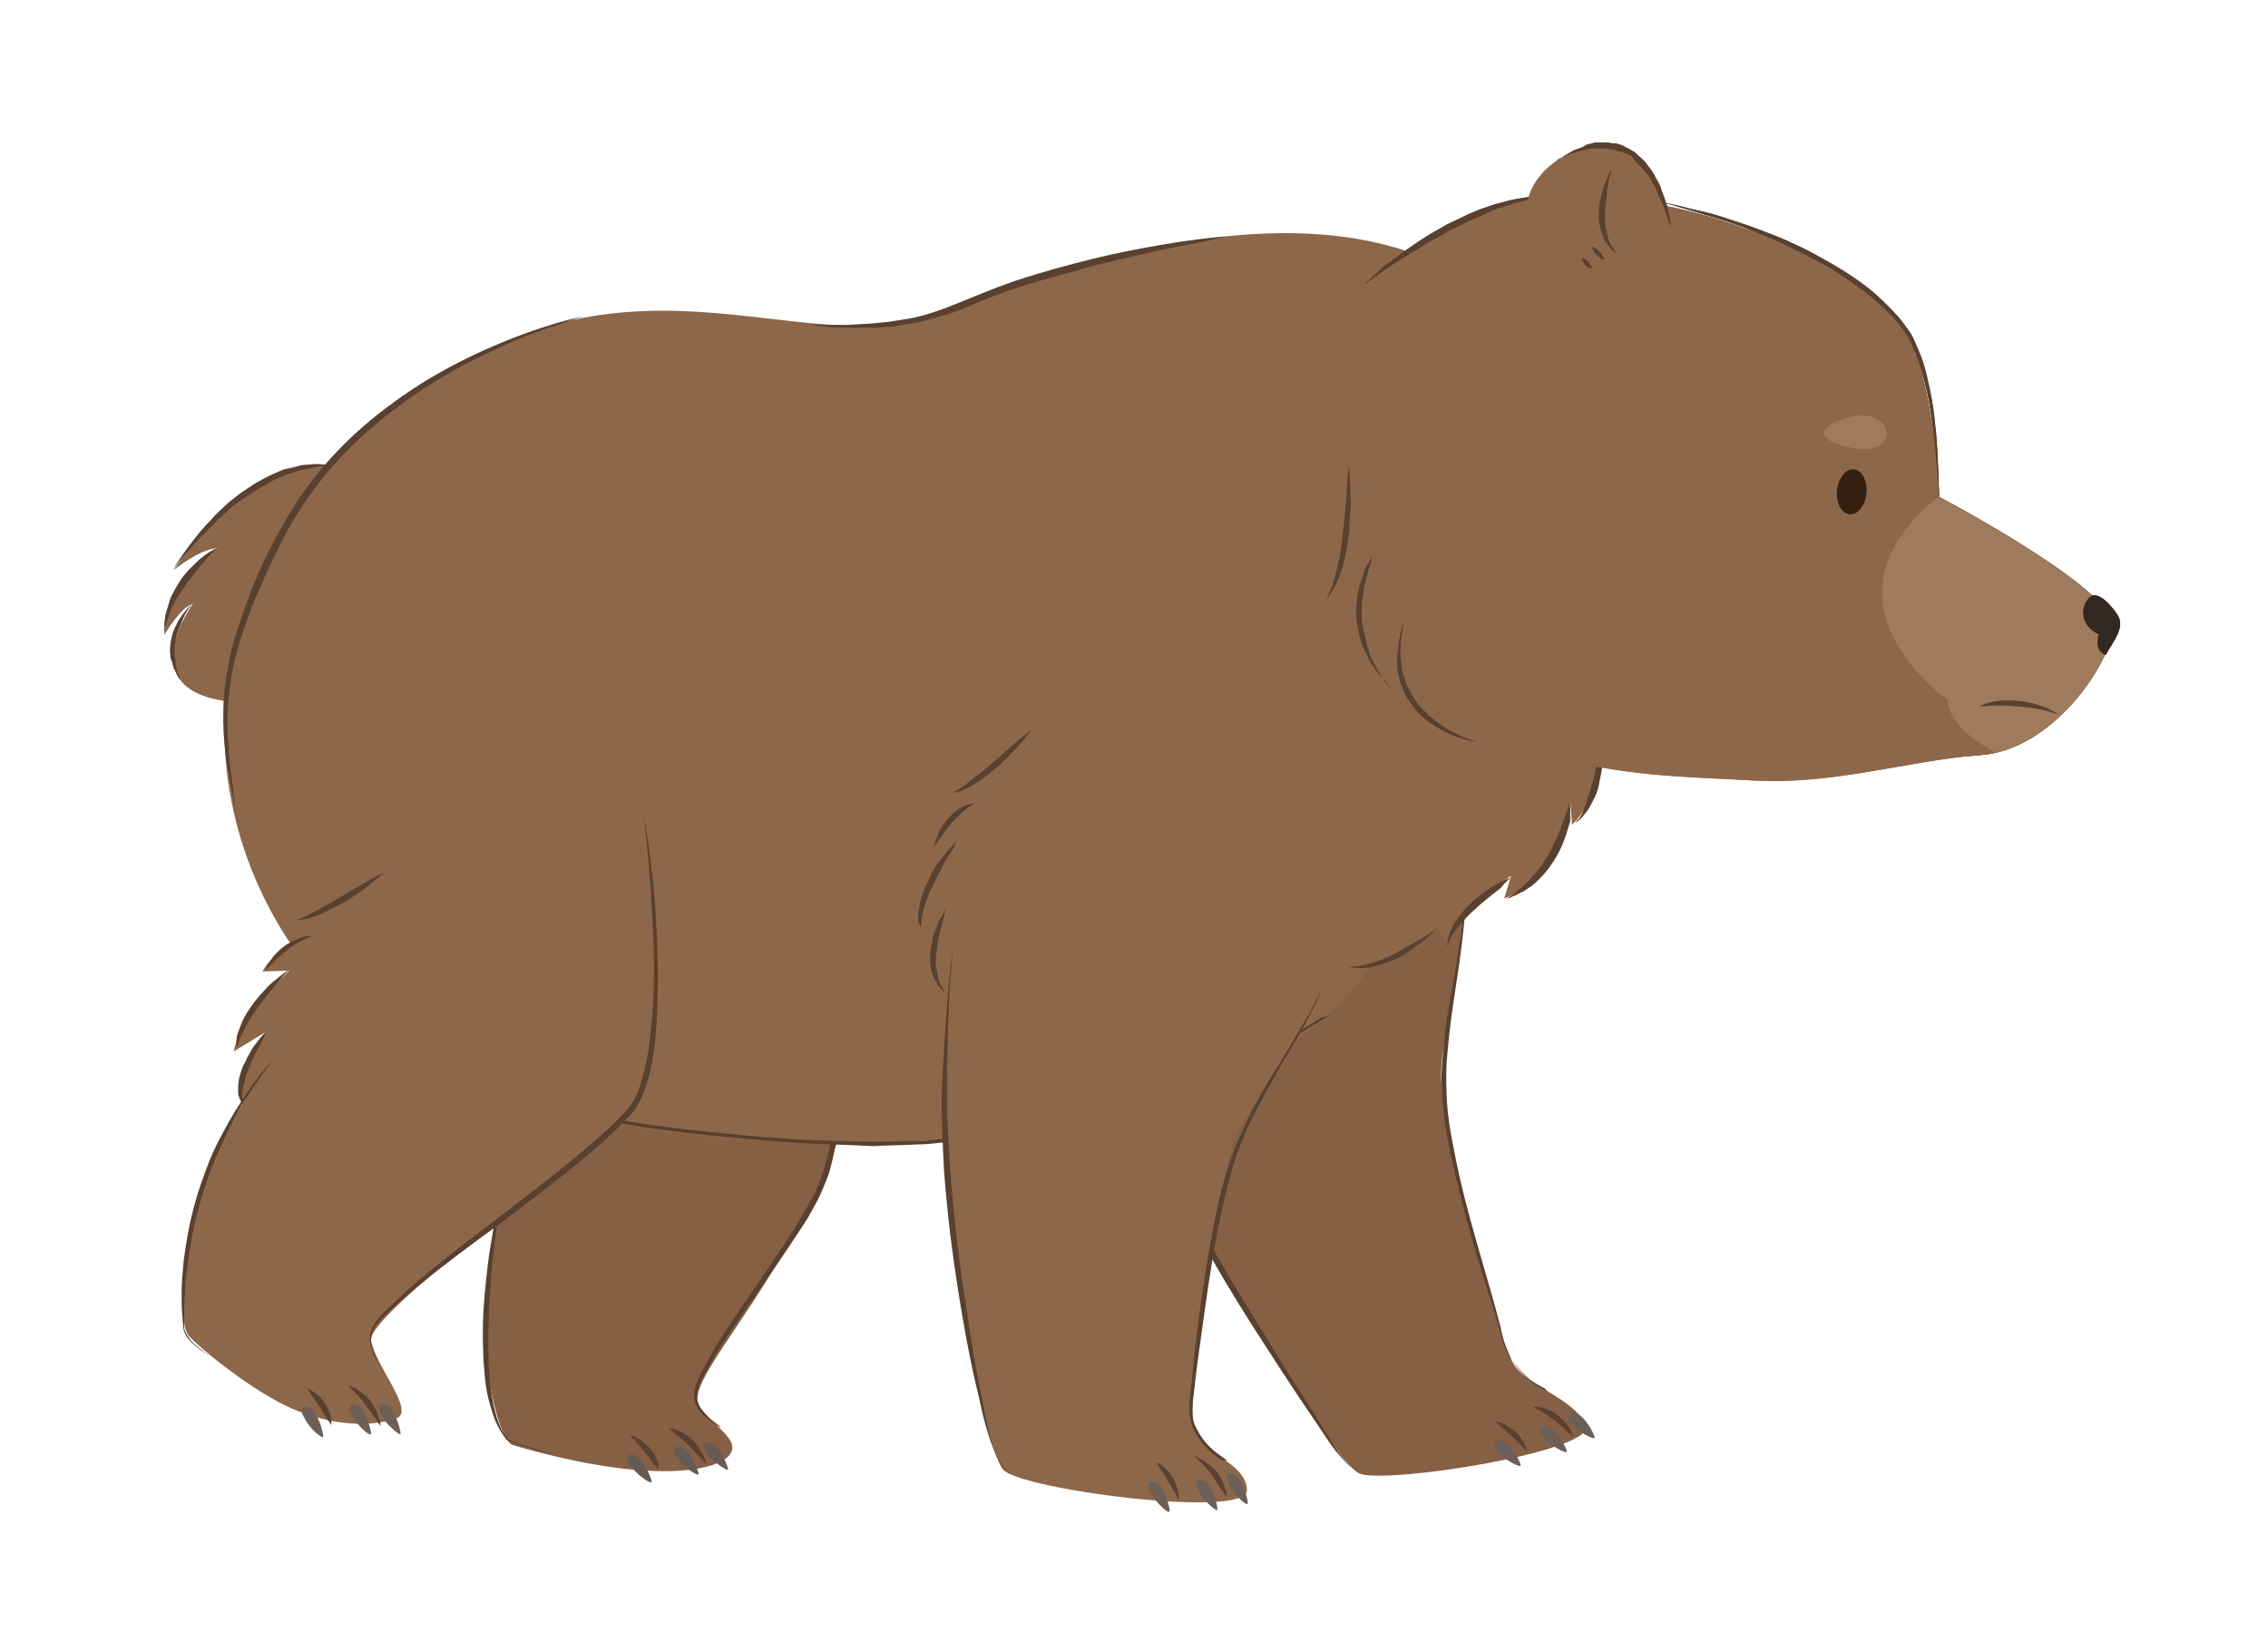 <svg width="261" height="189" viewBox="0 0 261 189" xmlns="http://www.w3.org/2000/svg"><g fill="none"><g fill="#856045"><path d="M168.4 88.7c1.6 22.8-3.1 29.7-2.5 36.2.7 6.5 6.5 29.9 8.5 32.4s6.7 3.7 8.1 6.7c1.4 3-22.8 6.8-26 5.6-3.2-1.2-26.9-37.6-30.7-60.3-5-46.7 41-43.4 42.6-20.6z"/><path d="M128.5 87.4s-4.7 11.9-7 12.4c0 0 2.7 1.1 3.9-.9 0 0-3.7 3-3.5 7.5l2.5-1.8s-2.1 7.2-.5 11.3l1.8-3.8s-1.4 7.1 3.7 9.4"/></g><path d="M121.6 99.7s.2 0 .5-.2.7-.5 1-.9c.8-.9 1.6-2.1 2.3-3.5.3-.7.7-1.4.9-2 .3-.7.5-1.3.7-1.8.4-1.1.6-1.8.6-1.8s-.4.7-.9 1.7-1.2 2.3-1.9 3.7c-.3.7-.7 1.3-1 1.9-.3.6-.7 1.2-1 1.6-.3.5-.6.8-.8 1.1l-.4.2zm.5 6.6s.1-.5.2-1.1c.2-.6.4-1.5.7-2.3.1-.4.3-.8.5-1.2.2-.4.4-.7.5-1 .2-.3.3-.5.4-.7.1-.2.2-.3.2-.3s-.1.1-.3.2c-.2.1-.4.3-.7.5-.3.2-.5.6-.8.9l-.6 1.2c-.1.4-.3.9-.3 1.3-.1.4-.1.8-.1 1.2.1.9.3 1.3.3 1.3zm1.9 9.2s-.3-.6-.4-1.6c-.1-.5-.1-1.1-.1-1.7 0-.6 0-1.3.1-2s.1-1.3.2-2c.1-.6.2-1.2.3-1.7.1-.5.1-.9.2-1.2 0-.3.1-.5.1-.5l-.2.4c-.1.3-.3.7-.4 1.2-.2.5-.3 1.1-.5 1.7-.2.6-.2 1.3-.3 2-.1.7-.1 1.4 0 2.1 0 .7.2 1.3.3 1.8.1.5.3.9.5 1.2.1.1.2.3.2.3zm33.6 54.1s-.2.1-.7 0c-.4-.1-1-.5-1.6-1-.6-.6-1.3-1.4-1.9-2.4-.6-1-1.3-2.1-2.1-3.4-1.6-2.5-3.4-5.3-5.3-8.4-1.9-3.1-4-6.4-5.9-9.8-1-1.7-1.9-3.4-2.8-5.1-.9-1.7-1.7-3.4-2.5-5-.7-1.7-1.4-3.3-2-4.8-.6-1.6-1.2-3-1.7-4.4-1-2.7-1.9-5-2.4-6.6-.5-1.6-.8-2.6-.8-2.6s.2 1 .7 2.6c.5 1.6 1.2 4 2.2 6.7.5 1.4 1 2.9 1.6 4.4.6 1.6 1.2 3.2 1.9 4.9.7 1.7 1.6 3.4 2.4 5.1.9 1.7 1.8 3.4 2.8 5.1 1.9 3.4 4 6.7 6 9.8 2 3.1 3.9 5.9 5.5 8.3.8 1.2 1.5 2.3 2.2 3.3.7 1 1.4 1.7 2 2.3.7.6 1.3.9 1.7 1 .4.1.7 0 .7 0zm-28.3-48.3s-.6-.3-1.2-1c-.3-.4-.6-.8-.8-1.3-.2-.5-.4-1.1-.6-1.7-.1-.3-.1-.6-.2-.9-.1-.3-.1-.6-.2-.9-.1-.6-.1-1.1-.2-1.6s-.1-.9-.1-1.1c0-.3-.1-.4-.1-.4s0 .2-.1.4c0 .3-.1.7-.1 1.2s-.1 1 0 1.6c0 .3 0 .6.1.9.1.3.1.6.2 1 .2.6.4 1.3.7 1.8.1.3.3.5.5.7l.6.6c.4.3.7.5 1 .6.3.1.5.1.5.1zm46.4 45.8s0-.3-.2-.8-.6-1-1.1-1.5c-.5-.5-1.1-.8-1.5-1-.5-.2-.8-.2-.8-.2l.2.2c.1.1.3.2.4.4.4.3.8.7 1.3 1.1l1.2 1.2c.3.3.5.6.5.6zm5.4-1.7s-.1-.4-.4-.9c-.3-.5-.8-1.1-1.4-1.6-.3-.2-.6-.5-1-.6-.3-.2-.7-.3-.9-.3-.3-.1-.5-.1-.7-.1h-.3s.1.1.2.1c.1.1.3.2.6.3.5.3 1.1.7 1.6 1.1.6.4 1.1.9 1.5 1.3.5.4.8.7.8.7zm-2.9-5.2l-.6-.3c-.4-.2-1-.5-1.6-1.1-.6-.5-1.4-1.3-2-2.3-.6-1-1-2.2-1.3-3.7-.7-2.8-1.7-6.1-2.7-9.6-1-3.5-2-7.2-2.7-11-.4-1.9-.7-3.8-.8-5.7-.1-1.9-.1-3.8.1-5.6.3-3.6.9-7 1.3-9.8.4-2.9.7-5.3.7-7v-2.7.7c0 .5 0 1.1-.1 2-.1.8-.2 1.9-.3 3-.2 1.2-.4 2.5-.6 3.9-.5 2.9-1.2 6.2-1.5 9.8-.2 1.8-.3 3.7-.1 5.6.1 1.9.4 3.9.8 5.8.8 3.8 1.8 7.6 2.8 11.1 1 3.5 2.1 6.7 2.9 9.5.2.7.4 1.4.6 2 .2.6.5 1.2.9 1.7.7 1 1.4 1.7 2.1 2.3.7.5 1.3.8 1.7 1 .2.3.4.4.4.4z" fill="#59402F"/><path d="M175 168.6c-.1-.6-1.5-3.1-2.6-2.8-1.1.3-.1 1.2.5 1.8.7.6 2.2 1.4 2.1 1zm5.3-1.6c-.1-.6-1.5-3.1-2.6-2.8-1.1.3-.1 1.2.5 1.8.7.6 2.2 1.4 2.1 1zm3.2-1.6c-.1-.6-1.5-3.1-2.6-2.8-1.1.3-.1 1.2.5 1.8.7.6 2.2 1.4 2.1 1z" fill="#6C5F57"/><path d="M94.7 87.4s12.3 24.9-1.8 51.9c-7.1 13.5-14.3 20.3-12.3 22.7 1.9 2.5 4.7 3.8 3.3 5.5-1.4 1.7-8.8 3.5-24.9-1.2-1.9-.6-5.6-14.3-.6-29.9 3.9-12.3 1-19.6-.6-28.7-1.6-9.1-10-26.3-7.3-33.7 2.7-7.4 8.1-20.7 24.9-15.6 16.8 5.1 19.1 22.7 19.3 29z" fill="#856045"/><path d="M75.8 169.1s0-.3-.1-.8-.4-1.1-.9-1.6c-.4-.5-1-.9-1.4-1.2-.4-.2-.8-.3-.8-.3s0 .1.1.2.2.3.4.4c.3.4.7.8 1.1 1.3.4.5.8 1 1 1.4.4.3.6.6.6.6zm5.5-.6s-.1-.4-.3-.9c-.2-.5-.7-1.2-1.2-1.8-.3-.3-.6-.5-.9-.7-.3-.2-.6-.4-.9-.5-.3-.1-.5-.2-.7-.2H77l.2.2c.1.1.3.2.5.4.4.3 1 .8 1.5 1.3s1 1.1 1.4 1.5l.7.7z" fill="#59402F"/><path d="M75 170.5c-.1-.6-1.2-3.2-2.3-3.1-1.1.1-.3 1.2.3 1.8.6.7 2 1.7 2 1.3zm5.4-.9c-.1-.6-1.2-3.2-2.3-3.1-1.1.1-.3 1.2.3 1.8.6.7 2 1.7 2 1.3zm3.4-.5c-.1-.6-1.2-3.2-2.3-3.1-1.1.1-.3 1.2.3 1.8.6.6 2 1.6 2 1.3z" fill="#665A52"/><path d="M57.6 137.7s-.6 2.1-1.1 5.4c-.3 1.6-.5 3.6-.7 5.6-.2 2.1-.3 4.3-.2 6.5 0 1.1.1 2.2.2 3.3.1 1.1.3 2.2.6 3.2s.6 2 1.1 2.8c.2.4.5.8.8 1.2.4.2.8.3 1.2.5 1.6.5 2.9.9 3.9 1.1.9.2 1.5.4 1.5.4s-.5-.2-1.5-.4c-.9-.3-2.3-.7-3.8-1.2-.4-.1-.8-.3-1.2-.5-.2-.3-.5-.7-.7-1.1-.4-.9-.7-1.8-.9-2.8-.4-2-.6-4.2-.6-6.4s0-4.4.2-6.5c.1-2.1.3-4 .5-5.6.4-3.3.7-5.5.7-5.5zm41-37.2s-.1 4.3-.6 10.8c-.2 3.2-.5 7-1 11.1-.5 4-1 8.4-2.3 12.5-.3 1-.7 2-1.2 2.9-.5.9-1.1 1.9-1.6 2.8-1.1 1.8-2.3 3.6-3.4 5.2-2.3 3.4-4.5 6.5-6.2 9.3-.8 1.4-1.6 2.7-2.1 4-.3.6-.4 1.3-.3 1.9.1.6.4 1.1.7 1.5.6.7 1.3 1.1 1.7 1.4.4.3.7.4.7.4s-.2-.2-.6-.5c-.4-.3-1-.7-1.6-1.5-.3-.4-.5-.8-.6-1.4 0-.5.1-1.1.4-1.7.5-1.2 1.3-2.5 2.1-3.9 1.7-2.7 4-5.8 6.3-9.2 1.2-1.7 2.3-3.4 3.5-5.2.6-.9 1.1-1.9 1.6-2.8.5-1 .9-2 1.3-3.1.6-2.1 1-4.3 1.4-6.4.3-2.1.6-4.2.8-6.2.4-4.1.6-7.9.8-11.1.2-6.4.2-10.8.2-10.8z" fill="#59402F"/><path d="M41.1 53.8S30.7 50.1 20 65.6c0 0 3.1-2.5 5-2.5 0 0-4.9 1.7-6.1 10 0 0 1.9-3.3 3.3-3.6 0 0-6.9 9.3 3.2 11.1 10 1.8 18.1-24.5 15.7-26.8z" fill="#8D674A"/><path d="M19.9 65.6s.2-.3.6-.8c.4-.5 1-1.2 1.7-2s1.6-1.7 2.6-2.7c.5-.5 1-.9 1.5-1.4.5-.5 1.1-.9 1.7-1.3l1.8-1.2c.6-.3 1.2-.7 1.8-1 .6-.2 1.2-.6 1.8-.7.6-.2 1.1-.4 1.7-.5.5-.1 1-.2 1.4-.3.4-.1.8 0 1.1-.1h1s-.4 0-1-.1c-.3 0-.7-.1-1.2-.1-.4 0-.9.1-1.5.1-.5.1-1.1.3-1.7.4-.6.1-1.2.4-1.9.7-.6.3-1.2.6-1.9 1l-1.8 1.2c-.6.5-1.2.9-1.7 1.4-.5.5-1.1 1-1.5 1.5-1 1-1.8 2-2.4 2.8-1.4 1.8-2.1 3.1-2.1 3.1zm5-2.5s-.7.3-1.6 1c-.5.4-.9.8-1.4 1.3-.5.5-1 1.1-1.4 1.8-.4.7-.8 1.3-1 2-.1.3-.2.7-.3 1-.1.3-.2.6-.2.9-.1.6-.1 1-.1 1.4v.5s0-.2.1-.5c0-.2.1-.4.1-.6.1-.2.2-.5.2-.7.1-.3.2-.5.3-.8.1-.3.2-.6.4-.9.1-.3.3-.6.5-.9l.6-.9c.8-1.2 1.8-2.4 2.5-3.2.8-.9 1.3-1.4 1.3-1.4zm-2.8 6.4s-.5.4-1 1.1c-.3.4-.6.8-.8 1.3-.3.5-.5 1.1-.6 1.7-.1.6-.2 1.2-.1 1.8 0 .3.1.6.2.8.1.3.1.5.2.7l.5 1c.1.2.2.3.2.3s0-.1-.1-.4c0-.1-.1-.3-.2-.4 0-.2-.1-.4-.1-.6-.1-.2-.1-.4-.1-.7 0-.2-.1-.5-.1-.8v-.8c0-.3.1-.6.1-.8.1-.6.3-1.1.5-1.6s.4-1 .6-1.4c.4-.7.8-1.2.8-1.2z" fill="#59402F"/><path d="M184.4 84s0 7.8-3.5 10.9l-.2-2.8s-1.1 8.8-7.6 11.3l.8-2.6s-7.4 4.5-7.4 7.9l-1.2-2s-6.8 5.7-9.8 3.7" fill="#8D674A"/><path d="M162.2 29c-18.8-6.4-43 3-54.4 7.1C91.3 42 71.7 25.8 44.6 47.5c-27.1 21.7-22.2 54.6-2.2 71 22.3 18.3 101.8 19.2 116.2-9 0 0 26.4-9.9 27.9-37.2" fill="#8D674A"/><path d="M184.6 84.1s-.2.7-.4 1.7-.5 2.4-.8 3.8c-.1.3-.2.7-.3 1-.1.3-.2.7-.3 1-.2.6-.4 1.2-.6 1.7-.1.2-.2.5-.3.6-.1.2-.2.4-.3.4-.2.2-.3.4-.3.4s.1-.1.4-.3c.1-.1.3-.2.4-.4.2-.2.3-.4.5-.6.3-.4.6-1 .9-1.6.3-.6.5-1.3.6-2 .3-1.4.5-2.8.6-3.9-.1-1.1-.1-1.8-.1-1.8zm-3.9 8s-.2.9-.7 2.1c-.2.6-.5 1.4-.8 2.1-.2.4-.4.8-.5 1.1-.2.4-.4.8-.6 1.1-.2.4-.5.7-.7 1.1-.3.3-.5.7-.8 1-.3.3-.5.6-.8.9-.3.2-.5.5-.8.7-.3.2-.5.4-.7.6-.2.1-.4.3-.6.4-.3.2-.5.3-.5.3s.2-.1.6-.2c.2-.1.4-.2.7-.3.2-.1.5-.3.8-.4l.9-.6c.3-.2.6-.5.9-.8.3-.3.6-.6.9-1 .3-.3.5-.7.8-1.1.5-.8.9-1.6 1.2-2.4.3-.8.5-1.6.7-2.2v-2.4zm-6.8 8.9s-.7.2-1.6.7c-.5.3-1 .6-1.5 1s-1.1.8-1.6 1.3-1 1-1.4 1.6c-.4.5-.7 1.1-.9 1.6-.1.3-.2.5-.2.7-.1.2-.1.4-.1.5-.1.3-.1.5-.1.5l.2-.4c.1-.1.1-.3.2-.5s.2-.4.4-.6c.1-.2.3-.4.5-.7.2-.2.4-.5.6-.7.4-.5.9-1 1.4-1.4.5-.5 1-.9 1.5-1.3s1-.8 1.4-1.1c.6-.8 1.2-1.2 1.2-1.2zm-8.6 5.9l-1.5 1c-.5.3-1 .6-1.6.9-.6.3-1.2.7-1.8 1-.6.3-1.3.6-1.9.8l-.9.3c-.3.1-.6.1-.8.2-.3 0-.5.1-.7.1H155s.2 0 .5.1c.2 0 .3.1.6.1h.7c.5 0 1.2-.1 1.8-.3.7-.2 1.3-.4 2-.7.6-.3 1.3-.7 1.8-1.1.6-.4 1.1-.8 1.5-1.1.9-.8 1.4-1.3 1.4-1.3zm-24.1-79.7s-3.1.2-7.7 1c-2.3.4-5 .9-7.8 1.6-2.8.7-5.8 1.5-8.8 2.5-3 1-5.8 2.3-8.5 3.3-1.4.5-2.7.9-4 1.1-.6.1-1.3.2-1.9.3-.6.1-1.2.1-1.8.2-1.1.1-2.2.1-3.1.2h-4.5s.8.1 2.1.2c.7.1 1.5.1 2.4.1h3.2c.6 0 1.2-.1 1.8-.1.6-.1 1.3-.2 1.9-.3 1.3-.2 2.7-.6 4.1-1 1.4-.4 2.8-1 4.2-1.6 1.4-.6 2.8-1.1 4.3-1.6s2.9-.9 4.4-1.3c1.5-.4 2.9-.8 4.3-1.2 2.8-.7 5.4-1.3 7.7-1.8s4.2-.8 5.5-1.1c1.5-.4 2.2-.5 2.2-.5zm-74 9.2s-1.2.2-3.2.8c-2 .6-4.9 1.6-8.3 3.1-3.3 1.5-7.1 3.5-10.8 6.3-3.7 2.7-7.3 6.2-10.1 10.2-1.4 2-2.6 4.2-3.7 6.3-1.1 2.1-2 4.3-2.8 6.5-.8 2.2-1.5 4.3-1.9 6.3-.4 2.1-.7 4.1-.7 5.9-.1 3.7.5 6.7.9 8.8.4 2.1.6 3.3.6 3.3s-.2-1.2-.4-3.3c-.3-2.1-.7-5.1-.6-8.8.1-1.8.3-3.8.8-5.8s1.2-4.1 2-6.2c.9-2.1 1.8-4.3 2.9-6.4 1-2.2 2.2-4.2 3.6-6.2 2.8-4 6.3-7.4 9.9-10.1 3.6-2.7 7.3-4.9 10.6-6.4 3.3-1.6 6.1-2.7 8.2-3.3 1.8-.7 3-1 3-1zm85.9 80.3s-.4.3-1 .7c-.7.4-1.7 1.1-3 1.8-.7.4-1.4.8-2.2 1.2-.8.4-1.7.8-2.7 1.3-1 .4-2 .9-3.1 1.4-1.1.4-2.3.9-3.5 1.4-1.2.5-2.5.9-3.8 1.4-1.3.5-2.7.8-4.1 1.3-2.9.8-5.9 1.6-9.1 2.2-.8.2-1.6.3-2.4.5-.8.1-1.6.2-2.5.4-.8.1-1.7.2-2.5.4-.8.1-1.7.2-2.5.2-.8.1-1.7.1-2.6.2-.9.1-1.7.2-2.6.2-1.7 0-3.5.1-5.2.1-3.5-.1-6.9-.1-10.3-.4-3.4-.2-6.8-.6-10-.9l-4.8-.6c-1.6-.2-3.1-.5-4.5-.7-2.9-.5-5.7-1-8.2-1.6-2.5-.6-4.8-1.2-6.8-1.9-1-.3-1.9-.7-2.8-1-.8-.4-1.6-.6-2.3-1-1.4-.6-2.4-1.2-3.1-1.7-.7-.5-1-.8-1-.8s.3.3 1 .8 1.7 1.1 3.1 1.8c.7.4 1.5.7 2.3 1 .9.3 1.8.7 2.8 1.1 2 .7 4.3 1.4 6.8 2 2.5.6 5.3 1.2 8.3 1.7 1.5.2 3 .5 4.5.7 1.6.2 3.1.4 4.8.6 3.2.3 6.6.7 10 .9 3.4.3 6.9.3 10.4.5 1.7-.1 3.5-.1 5.2-.2.9 0 1.7-.1 2.6-.2.9-.1 1.7-.2 2.6-.2.9-.1 1.7-.1 2.5-.3.8-.1 1.7-.2 2.5-.4.8-.1 1.7-.2 2.5-.4.8-.1 1.6-.3 2.4-.5 3.2-.6 6.3-1.4 9.1-2.3 1.4-.5 2.8-.9 4.1-1.3 1.3-.5 2.6-.9 3.8-1.4 1.2-.5 2.4-1 3.4-1.5 1.1-.5 2.1-1 3-1.5.9-.5 1.8-1 2.6-1.4.8-.5 1.5-.9 2.2-1.3 1.3-.8 2.3-1.4 3-1.9.7-.1 1.1-.4 1.1-.4z" fill="#59402F"/><path d="M69.5 108.3s-8.9 9.3-11.2 8.8c0 0 2 2.1 4 .7 0 0-4.6 1.3-6.1 5.7l3-.7s-4.7 5.9-4.7 10.2l3.2-2.8s-4 6-.1 10.1" fill="#856045"/><path d="M58.5 117.1h.5c.3-.1.8-.2 1.3-.5 1.1-.5 2.3-1.4 3.5-2.3.6-.5 1.1-1 1.6-1.5s1-1 1.3-1.4c.7-.9 1.2-1.5 1.2-1.5s-.6.5-1.5 1.2-2 1.7-3.2 2.7c-.6.5-1.1 1-1.7 1.4-.5.4-1.1.8-1.5 1.1-.5.3-.9.6-1.2.7-.1.1-.3.1-.3.1zm-2.1 6.4s.3-.4.6-.9c.4-.5.9-1.2 1.5-1.9l.9-.9c.3-.3.6-.5.9-.7.3-.2.5-.4.7-.4.2-.1.3-.2.3-.2H61c-.2 0-.5.1-.8.2-.3.1-.7.3-1 .6-.4.2-.7.6-1 .9-.3.3-.6.7-.8 1.1-.2.4-.4.7-.5 1.1-.5.6-.5 1.1-.5 1.1zm-1.7 9.1s0-.7.3-1.7c.1-.5.3-1 .6-1.6.2-.6.5-1.2.8-1.8.3-.6.6-1.2 1-1.7.3-.6.6-1.1.9-1.5.3-.4.5-.8.6-1.1.2-.3.2-.4.2-.4l-.3.3-.9.9c-.3.4-.7.9-1.1 1.4-.4.5-.7 1.1-1.1 1.8-.3.6-.6 1.3-.8 1.9-.2.6-.3 1.2-.4 1.8-.1.5 0 1 0 1.3.2.3.2.4.2.4zm1.8 6.4s-.1-.1-.2-.3c-.1-.2-.2-.6-.2-1-.1-.8.1-1.9.3-2.9.2-1.1.6-2.1.8-2.9.2-.8.4-1.3.4-1.3s-.1.1-.2.3c-.1.2-.3.5-.5.9s-.4.8-.6 1.3c-.1.3-.2.5-.3.8-.1.3-.2.5-.2.8-.1.6-.2 1.1-.2 1.7 0 .5.1 1.1.2 1.5.1.4.3.7.5.9l.2.2z" fill="#59402F"/><path d="M72.3 127.8c-6.2 6.4-30.2 23.5-29.6 26.5.6 3 5 8 3 8.9-1.2.5-5.9 1.6-12.1-1.1-4.4-1.9-10.6-6.9-11.9-8.4-1.4-1.5-1.9-17.5 10.7-33.1 8-9.9 6.4-24.7 3.7-36.7-2-9 26.4-24.2 31.2-11.5 9.2 24.4 10.8 49.4 5 55.4z" fill="#8D674A"/><path d="M46 99.1s-10.3 7.6-12.6 6.8c0 0 1.7 2.4 3.8 1.4 0 0-4.7.5-7 4.5l3.1-.1s-5.6 5-6.4 9.3l3.6-2.2s-4.9 5.3-1.8 9.9" fill="#8D674A"/><path d="M33.6 105.8s.2.1.5.1.8-.1 1.4-.2c1.1-.3 2.5-1 3.8-1.7.7-.4 1.3-.8 1.9-1.2.6-.4 1.1-.8 1.6-1.2.9-.7 1.4-1.2 1.4-1.2s-.7.3-1.7.9c-1 .6-2.3 1.3-3.6 2.1-.6.4-1.3.7-1.9 1.1-.6.3-1.2.6-1.7.9-.5.2-.9.4-1.3.5-.2 0-.4-.1-.4-.1zm-3.1 5.9l.8-.8c.5-.5 1.1-1.1 1.8-1.6.3-.3.7-.5 1-.7.3-.2.7-.4 1-.5.3-.1.5-.3.7-.3.2-.1.3-.1.3-.1h-.3c-.2 0-.5 0-.8.1-.3.1-.7.2-1.1.4-.4.2-.8.4-1.2.7-.4.3-.7.6-1 .9-.3.3-.5.7-.7 1-.4.5-.5.9-.5.9zm-3.2 8.8s.1-.7.6-1.6c.2-.5.5-1 .8-1.5.3-.5.7-1.1 1.1-1.6.4-.5.8-1.1 1.2-1.6.4-.5.8-.9 1.1-1.3.3-.4.6-.7.8-.9.2-.2.3-.4.3-.4s-.1.1-.4.3c-.2.2-.6.4-1 .8-.4.3-.9.7-1.3 1.2-.5.5-.9 1-1.3 1.5-.4.6-.8 1.1-1.1 1.7-.3.6-.5 1.2-.7 1.7-.2.5-.2 1-.2 1.3 0 .2.1.4.1.4zm.7 6.5s-.1-.1-.1-.4c0-.2-.1-.6 0-1 .1-.8.4-1.8.8-2.8.4-1 .9-2 1.3-2.7.4-.7.6-1.3.6-1.3l-.3.3c-.2.2-.4.4-.7.8-.2.3-.6.7-.8 1.2-.1.2-.3.5-.4.7-.1.3-.2.5-.4.8-.2.5-.4 1.1-.5 1.6-.1.5-.1 1-.1 1.5 0 .4.2.8.3 1 .1.2.3.3.3.3z" fill="#59402F"/><path d="M31.4 122s-1.7 1.7-3.6 4.7c-1 1.5-2 3.3-3 5.3-.5 1-.9 2.1-1.3 3.2s-.8 2.2-1.1 3.4c-.3 1.1-.6 2.3-.8 3.5-.2 1.2-.4 2.3-.5 3.4-.1 1.1-.2 2.2-.2 3.2s0 2 .1 2.9c0 .4.1.9.1 1.3.1.5.3.8.5 1.1.5.6 1 1 1.4 1.3.8.6 1.3.9 1.3.9s-.5-.3-1.3-1c-.4-.3-.9-.7-1.3-1.3-.2-.3-.4-.6-.5-1v-1.3c0-.9 0-1.8.1-2.8 0-1 .1-2.1.3-3.2.1-1.1.3-2.2.5-3.3.2-1.1.5-2.3.8-3.4.6-2.3 1.4-4.5 2.3-6.5.9-2 1.8-3.8 2.7-5.4 2-3.1 3.5-5 3.5-5zm42.7-28.2s.6 4.9 1 12.2c.2 3.7.3 8-.2 12.5-.2 2.3-.6 4.6-1.4 6.9-.4 1.1-1 2.1-1.9 2.9-.8.9-1.7 1.7-2.6 2.5-3.7 3.3-7.6 6.2-11.2 9-3.7 2.8-7.1 5.4-9.9 7.8-1.4 1.2-2.6 2.4-3.7 3.4-.5.5-1 1.1-1.3 1.7-.3.6-.4 1.2-.3 1.8.2 1.1.6 1.8.9 2.3.3.5.4.8.4.8s-.1-.3-.4-.8c-.2-.5-.6-1.3-.8-2.3 0-.5 0-1.1.4-1.7.3-.5.8-1 1.3-1.5 1.1-1 2.3-2.2 3.7-3.3 2.8-2.3 6.3-4.9 10-7.6 1.8-1.4 3.7-2.8 5.6-4.3 1.9-1.5 3.8-3 5.7-4.7.9-.8 1.8-1.7 2.7-2.6.9-.9 1.6-2 2-3.2.9-2.3 1.2-4.7 1.4-7 .2-2.3.2-4.5.2-6.7 0-2.1-.1-4.1-.2-6-.2-3.7-.6-6.7-.9-8.9-.3-2-.5-3.2-.5-3.2zm-36 70.2s.1-.3 0-.8-.3-1.1-.7-1.7c-.4-.6-.8-1-1.3-1.3-.4-.3-.7-.4-.7-.4s0 .1.1.2.2.3.3.5c.3.4.6.9 1 1.4.3.5.6 1.1.9 1.5.3.3.4.6.4.6zm5.7.1s0-.4-.2-1-.5-1.3-1-1.9c-.2-.3-.5-.6-.8-.8-.3-.2-.6-.4-.8-.6-.3-.1-.5-.2-.7-.3-.2-.1-.3-.1-.3-.1l.2.2.5.5c.4.4.9.9 1.3 1.5s.9 1.2 1.2 1.6c.3.6.6.9.6.9z" fill="#59402F"/><path d="M37.2 165.3c0-.6-.8-3.3-1.9-3.4-1.1 0-.4 1.1.1 1.9.5.8 1.8 1.9 1.8 1.5zm5.5-.3c0-.6-.8-3.3-1.9-3.4-1.1-.1-.4 1.1.1 1.9.5.8 1.8 1.9 1.8 1.5zm3.4 0c0-.6-.8-3.3-1.9-3.4-1.1 0-.4 1.1.1 1.9.5.7 1.8 1.8 1.8 1.5z" fill="#6C5F57"/><g fill="#8D674A"><path d="M158.2 99.5c-7.4 21.7-14.4 26.2-16.4 32.4-1.9 6.2-5.3 29.4-4.4 32.5.9 3.1 6 3.8 6.1 7.1.1 3.3-25.5 0-28-2.3s-10.5-42.8-4.6-67.2c13.6-45.1 54.7-24.2 47.3-2.5z"/><path d="M121.5 82.2s-9 9.2-11.3 8.7c0 0 2 2.1 4 .7 0 0-4.6 1.3-6.1 5.6l3-.6s-4.7 5.9-4.8 10.2l3.2-2.8s-4 6-.2 10.1"/></g><path d="M109.5 91.2h.5c.3-.1.8-.2 1.3-.5 1-.5 2.3-1.4 3.4-2.4.6-.5 1.1-1 1.6-1.5s.9-1 1.3-1.4c.7-.9 1.2-1.5 1.2-1.5s-.6.5-1.5 1.2-2 1.8-3.1 2.7c-.6.5-1.1 1-1.7 1.4-.5.4-1.1.8-1.5 1.2-.5.3-.9.6-1.2.7-.1.1-.3.1-.3.1zm-2 6.3s.2-.4.6-.9c.4-.5.9-1.3 1.4-1.9l.9-.9c.3-.3.6-.5.8-.7.3-.2.5-.4.7-.5.2-.1.3-.2.3-.2s-.1 0-.3.1c-.2 0-.5.1-.8.2-.3.1-.7.3-1 .6-.4.2-.7.6-1 .9-.3.4-.6.7-.8 1.1-.2.4-.4.7-.5 1.1-.3.7-.3 1.1-.3 1.1zm-1.5 9.2s0-.7.2-1.7c.1-.5.3-1 .5-1.6.2-.6.5-1.2.8-1.8l.9-1.8c.3-.6.6-1.1.9-1.5.3-.4.5-.8.6-1.1.1-.3.2-.4.2-.4l-.3.3c-.2.2-.5.5-.8.9-.3.4-.7.9-1.1 1.4-.4.5-.7 1.1-1 1.8-.3.6-.6 1.3-.8 1.9-.2.6-.3 1.2-.4 1.8-.1.5 0 1 0 1.3.2.4.3.5.3.5zm2.7 7.4s-.4-.5-.7-1.4c-.1-.4-.2-1-.3-1.5 0-.6 0-1.2.1-1.8 0-.3.1-.6.1-.9 0-.3.1-.6.2-.9.1-.6.3-1.1.4-1.6.1-.5.2-.8.3-1.1.1-.3.1-.4.1-.4s-.1.1-.2.4c-.1.2-.4.6-.6 1-.2.4-.4 1-.6 1.5-.1.3-.2.6-.2.9-.1.3-.1.6-.2 1-.1.7-.1 1.3 0 1.9 0 .3.1.6.2.9.1.3.2.5.3.7.2.4.5.8.7 1 .3.3.4.3.4.3zm32.6 54s-.2-.1-.6-.4c-.4-.3-.9-.6-1.5-1.2s-1.2-1.4-1.7-2.5c-.2-.5-.3-1.1-.3-1.8 0-.6.1-1.3.2-2 .3-2.9.8-6.2 1.3-9.8.5-3.6 1.1-7.4 1.9-11.1.4-1.9.9-3.7 1.4-5.5.6-1.8 1.3-3.5 2.1-5.1 1.6-3.2 3.3-6.1 4.8-8.6s2.6-4.7 3.2-6.2c.3-.8.6-1.4.8-1.8l.3-.6-.3.6c-.2.4-.5 1-.8 1.8-.4.8-.9 1.7-1.4 2.7-.6 1-1.3 2.1-2 3.4-1.5 2.5-3.4 5.3-5 8.6-.8 1.6-1.6 3.4-2.2 5.2-.6 1.8-1.1 3.7-1.5 5.6-.8 3.8-1.4 7.6-1.9 11.2-.5 3.6-.8 6.9-1.1 9.8-.1.7-.2 1.4-.1 2.1 0 .7.2 1.3.4 1.9.5 1.1 1.2 1.9 1.8 2.5.6.6 1.2.9 1.6 1.2.4-.1.6 0 .6 0zm-5.7 4.5s.1-.3 0-.8-.3-1.1-.6-1.7c-.4-.6-.8-1.1-1.2-1.4-.4-.3-.7-.4-.7-.4s0 .1.1.2.2.3.3.5c.3.4.6.9.9 1.4.3.5.6 1.1.9 1.5.1.4.3.7.3.7zm5.6-.3s0-.4-.2-1-.5-1.3-1-1.9c-.2-.3-.5-.6-.8-.8-.3-.2-.6-.4-.8-.6-.3-.1-.5-.2-.6-.3-.2-.1-.3-.1-.3-.1l.2.2.5.5c.4.4.9.9 1.3 1.5s.8 1.2 1.1 1.7c.4.5.6.8.6.8z" fill="#59402F"/><path d="M134.6 173.9c0-.6-.7-3.3-1.8-3.4-1.1-.1-.5 1.1 0 1.9.5.7 1.7 1.9 1.8 1.5zm5.5-.2c0-.6-.7-3.3-1.8-3.4-1.1-.1-.5 1.1 0 1.9.5.7 1.8 1.9 1.8 1.5zm3.5-.7c0-.6-.7-3.3-1.8-3.4-1.1-.1-.5 1.1 0 1.9.5.7 1.7 1.9 1.8 1.5z" fill="#6C5F57"/><path d="M116.5 169.6h-.2c-.1 0-.3-.1-.4-.3-.3-.3-.7-.9-1.1-1.6-.7-1.5-1.3-3.9-1.8-6.8-.6-2.9-1.2-6.2-1.7-9.8-.6-3.6-1.1-7.5-1.5-11.4-.2-1.9-.4-3.9-.5-5.8-.1-1.9-.2-3.8-.3-5.6V123c0-1.7.1-3.3.1-4.7.1-2.9.2-5.4.4-7.1.1-1.7.3-2.7.3-2.7s-.2 1-.4 2.7c-.2 1.7-.4 4.1-.6 7.1-.1 1.5-.2 3.1-.3 4.7-.1 1.7-.2 3.5-.1 5.3 0 1.8.1 3.7.2 5.7.1 1.9.3 3.9.5 5.8.4 3.9 1 7.8 1.6 11.4.6 3.6 1.3 7 2 9.8.6 2.9 1.3 5.2 2.1 6.8.4.8.8 1.3 1.2 1.6.2.1.3.2.5.2z" fill="#59402F"/><g transform="matrix(-1 0 0 1 244 22)"><path d="M70.8 1.7c-20.3-2.8-43.1 9.1-46.2 14.7-3.1 5.6-3.7 18.8-3.7 18.8S.4 45.9.8 50.2c.4 4.3 7 14.1 15.3 14.7 8.3.6 15.4 1.5 25.1 1 9.7-.5 27.1 1.6 35.9-8.2 0 0-1.2 4.3-2.9 5.5 0 0 11.4-2.6 8.4-13.5 0 0 2 1.8 1.4 7.5 0 0 6.1-6.2 2.2-15.2 0 0 2.7 4.9 5.4 4.9 0 0-2.6-3.8-2.5-10.3-.1-6.4-1.3-32.5-18.3-34.9z" fill="#8D674A"/><path d="M67.7.8c-20.4-2-40.1 9.9-43.2 15.6-3.1 5.7-3.7 18.8-3.7 18.8S.4 45.9.8 50.2c.4 4.3 7 14.1 15.3 14.7 8.3.6 16.9 3.5 26.5 2.9 9.6-.6 25.6-.2 34.4-10 0 0-1.2 4.3-2.9 5.5 0 0 11.4-2.6 8.4-13.5 0 0 2 1.8 1.4 7.5 0 0 6.1-6.2 2.2-15.2 0 0 2.7 4.9 5.4 4.9 0 0 4.5-15.2 4.6-21.7.1-6.5-14-23.1-28.4-24.5z" fill="#8D674A"/><path d="M.8 50.2c.4 4 6.1 12.7 13.6 14.4 2.5-1.4 5.3-3.4 5.5-6.1 0 0 16.1-11.1 1.1-23.3-.1 0-20.6 10.7-20.2 15z" fill="#9E7B5C"/><path d="M1.7 53.4C.8 51.8-.6 50.2.3 48.8.8 48 2 46.5 3 46.5c1 0 2.5 3-.5 4.5.4 1.6-.2 2.1-.8 2.4z" fill="#332721"/><path d="M7.1 60.2s.5-.3 1.3-.7c.4-.2.9-.3 1.4-.5.5-.1 1.1-.3 1.7-.3.6-.1 1.2-.1 1.8-.1.6 0 1.1.1 1.5.2.4.1.8.2 1 .3l.4.2h-.4c-.3 0-.6-.1-1-.1h-1.5c-.5 0-1.1.1-1.7.1-1.1.1-2.3.3-3.1.5-.8.3-1.4.4-1.4.4z" fill="#59402F"/><ellipse fill="#332010" transform="rotate(-5.264 30.9 34.6)" cx="30.901" cy="34.601" rx="1.7" ry="2.6"/><path d="M34.1 27.8c.1 1.1-3 1.8-4.4 1.9-1.4.1-2.7-.6-2.8-1.7-.1-1.1 1-2 2.4-2.2 1.5-.1 4.7.9 4.8 2z" fill="#9E7B5C"/><path d="M20.9 35.2v-2.3c.1-1.4.1-3.5.4-6 .1-1.2.3-2.6.6-4s.6-2.9 1.2-4.3c.3-.7.6-1.5 1-2.2.5-.7.9-1.3 1.5-2 1.1-1.2 2.3-2.4 3.6-3.4 1.3-1 2.7-1.9 4.1-2.7 1.4-.8 2.8-1.6 4.2-2.2 1.4-.7 2.8-1.2 4.1-1.7 1.3-.5 2.6-.9 3.8-1.3 1.2-.4 2.3-.7 3.3-.9 1-.2 1.8-.5 2.5-.6 1.4-.3 2.2-.5 2.2-.5s-.8.2-2.2.6c-1.4.4-3.4 1-5.7 1.7-1.2.4-2.4.8-3.7 1.4-1.3.5-2.7 1.1-4.1 1.8-1.4.7-2.8 1.4-4.2 2.2-1.4.8-2.7 1.8-4 2.7-1.3 1-2.5 2.1-3.6 3.3-.5.6-1 1.2-1.4 1.9-.4.7-.7 1.4-1 2.1-1.1 2.9-1.6 5.7-1.9 8.1-.6 5-.7 8.3-.7 8.3zm53.2 28.1s.3-.1.7-.2c.5-.1 1.1-.4 1.9-.8.4-.2.8-.4 1.2-.7.4-.2.8-.6 1.2-.9.4-.3.8-.7 1.2-1.1.4-.4.7-.8 1-1.3.3-.4.5-1 .8-1.4.2-.5.3-1 .5-1.5.1-.5.1-1 .2-1.5s0-.9 0-1.4c0-.4 0-.8-.1-1.2 0-.3-.1-.6-.1-.9-.1-.5-.1-.8-.1-.8s.1.3.2.8c.1.2.2.5.2.9.1.3.2.7.2 1.2 0 .4.1.9.1 1.4 0 .5 0 1-.1 1.6-.2.5-.2 1.1-.5 1.6-.2.5-.4 1.1-.8 1.6-.3.5-.7.9-1.1 1.4-.4.4-.9.8-1.3 1.1-.9.6-1.8 1.1-2.6 1.4-1.5.6-2.7.7-2.7.7zm9.8-6s.7-.7 1.5-2.1c.2-.3.4-.7.6-1.1.2-.4.4-.8.5-1.3.1-.2.2-.4.2-.7.1-.2.1-.5.2-.7l.3-1.5c.1-.5.1-1 .1-1.5s0-1-.1-1.5-.1-.9-.2-1.4l-.3-1.2c-.1-.4-.2-.7-.3-1-.1-.3-.2-.6-.2-.8-.1-.4-.2-.7-.2-.7l.3.6c.1.2.2.5.4.7.2.3.3.6.4 1 .1.4.3.8.4 1.2.1.4.2.9.3 1.4 0 .5.1 1 .1 1.5s0 1-.1 1.6l-.3 1.5c-.1.2-.1.5-.2.7-.1.2-.2.5-.3.7-.2.5-.4.9-.6 1.3-.2.4-.5.7-.7 1.1-.5.6-.9 1.1-1.3 1.4-.3.6-.5.8-.5.8zm7.5-10.4s-.2-.2-.4-.5c-.2-.4-.6-.9-.9-1.6-.3-.7-.6-1.5-.8-2.4-.2-.9-.4-1.9-.5-2.8-.1-.5-.1-1-.1-1.5s-.1-1-.1-1.4c-.1-.9 0-1.8 0-2.5s.1-1.3.1-1.8c0-.4.1-.7.1-.7s0 .2.1.7c0 .4.1 1 .1 1.8 0 .7.1 1.6.2 2.5.1.9.2 1.9.3 2.8.1 1 .2 1.9.4 2.8.2.9.4 1.7.6 2.4.2.7.4 1.2.6 1.6l.3.6zM65 .8s.4-.1 1.1-.2h1.2c.5 0 1 .1 1.6.2.6.1 1.2.2 1.9.4.6.2 1.3.3 2 .6.7.2 1.4.5 2.1.8.7.3 1.4.7 2.1 1 .7.3 1.4.8 2 1.1.7.4 1.3.8 1.9 1.2 1.2.8 2.3 1.6 3.2 2.3.5.3.9.7 1.2 1 .4.3.7.6.9.8.5.4.8.7.8.7l-.9-.6c-.3-.2-.6-.4-1-.7-.4-.3-.8-.6-1.3-.9-.5-.3-1-.7-1.6-1-.5-.4-1.2-.7-1.8-1.1-.6-.4-1.2-.8-1.9-1.1-.7-.4-1.3-.8-2-1.1-.7-.3-1.4-.7-2.1-1-.7-.3-1.4-.6-2-.9-1.3-.5-2.6-.9-3.8-1.2C68 1 67.5.9 67 .8c-.5-.1-.9-.1-1.2-.1-.4 0-.8.1-.8.1z" fill="#59402F"/></g><path d="M192 25.6s-1.7-8.2-6.3-8.8c-4.6-.6-15.3 3.9-7.2 16.6" fill="#8D674A"/><path d="M185.5 19.3s-.4.6-.7 1.5c-.2.5-.4 1-.5 1.6-.2.6-.3 1.3-.3 2v1c.1.3.1.7.2 1l.3.9c.1.3.2.5.4.7.3.4.5.7.8.9l.3.3s-.1-.1-.2-.4c-.1-.1-.2-.3-.3-.4l-.3-.6c-.1-.2-.2-.5-.2-.7-.1-.3-.1-.5-.2-.8-.1-.3-.1-.6-.1-.9v-.9c0-.6.1-1.3.2-1.8.1-.6.2-1.1.3-1.6.1-1.1.3-1.8.3-1.8zm-2.3 9.1s0 .2.1.3c.1.2.2.4.4.6.2.2.4.4.6.5.2.1.3.1.3.1s0-.2-.1-.3c-.1-.2-.2-.4-.4-.6-.2-.2-.4-.4-.6-.5-.1-.1-.3-.1-.3-.1zm-1.2 1.3s0 .1.1.3c.1.2.2.3.3.5.1.1.3.3.5.3.2.1.3.1.3.1s0-.1-.1-.3c-.1-.2-.2-.3-.3-.5-.1-.1-.3-.3-.5-.3-.1-.1-.3-.1-.3-.1z" fill="#59402F"/><path d="M179.1 18.5s.3-.1.7-.4c.5-.2 1.2-.5 2-.7.2-.1.4-.1.7-.2.2 0 .5-.1.7-.1h1.6c.3 0 .5.1.8.1.3.1.5.2.8.2.3.1.5.2.8.3.2.1.5.2.7.4.3.6.8.9 1.1 1.3.4.4.7.8 1 1.3.2.5.6.9.7 1.4.2.5.4.9.6 1.3.2.4.3.8.4 1.1l.3.9c.2.5.3.8.3.8s0-.3-.1-.8c0-.3-.1-.6-.2-.9-.1-.4-.1-.8-.3-1.2-.1-.4-.3-.9-.5-1.4-.1-.5-.4-1-.7-1.5-.2-.5-.6-1-1-1.5-.3-.5-.9-.9-1.3-1.3-.2-.2-.5-.3-.8-.5-.3-.1-.5-.3-.8-.4-.3-.1-.6-.2-.9-.2-.3 0-.6-.1-.9-.1h-.8c-.3 0-.5 0-.8.1-.3.1-.5.1-.7.2-.4.3-.6.3-.8.4-.4.1-.8.3-1.1.5-.3.2-.6.3-.8.5-.5.2-.7.4-.7.4z" fill="#59402F"/><g transform="matrix(-1 0 0 1 244 22)"><path d="M70.8 1.7c-20.3-2.8-43.1 9.1-46.2 14.7-3.1 5.6-3.7 18.8-3.7 18.8S.4 46 .8 50.2c.4 4.2 7 14.1 15.3 14.7 8.3.6 15.4 1.5 25.1 1 9.6-.5 27.1 1.6 35.9-8.2 0 0-1.2 4.3-2.9 5.5 0 0 11.4-2.6 8.4-13.5 0 0 2 1.8 1.4 7.5 0 0 6.1-6.2 2.2-15.2 0 0 2.7 4.9 5.4 4.9 0 0-2.6-3.8-2.5-10.3-.1-6.4-1.3-32.5-18.3-34.9z" fill="#8D674A"/><path d="M67.7.8c-20.4-2-40.1 9.9-43.2 15.6-3.1 5.7-3.7 18.8-3.7 18.8S.4 46 .8 50.2c.4 4.2 7 14.1 15.3 14.7 8.3.6 16.9 3.5 26.5 2.9 9.6-.6 25.6-.2 34.4-10 0 0-1.2 4.3-2.9 5.5 0 0 11.4-2.6 8.4-13.5 0 0 2 1.8 1.4 7.5 0 0 6.1-6.2 2.2-15.2 0 0 2.7 4.9 5.4 4.9 0 0 4.5-15.2 4.6-21.7.1-6.5-14-23.1-28.4-24.5z" fill="#8D674A"/><path d="M.8 50.2c.4 4 6.1 12.7 13.6 14.4 2.5-1.4 5.3-3.4 5.5-6.1 0 0 16.1-11.1 1.1-23.3-.1 0-20.6 10.8-20.2 15z" fill="#9E7B5C"/><path d="M1.7 53.4C.8 51.8-.6 50.2.3 48.8.8 48 2 46.5 3 46.5c1 0 2.5 3-.5 4.5.4 1.6-.2 2.1-.8 2.4z" fill="#332721"/><path d="M7.1 60.2s.5-.3 1.3-.7c.4-.2.9-.3 1.4-.5.5-.1 1.1-.3 1.7-.3.6-.1 1.2-.1 1.8-.1.6 0 1.1.1 1.5.2.4.1.8.2 1 .3l.4.2h-.4c-.3 0-.6-.1-1-.1h-1.5c-.5 0-1.1.1-1.7.1-1.1.1-2.3.3-3.1.5-.8.3-1.4.4-1.4.4z" fill="#59402F"/><ellipse fill="#332010" transform="rotate(-5.264 30.9 34.6)" cx="30.901" cy="34.601" rx="1.7" ry="2.6"/><path d="M34.1 27.8c.1 1.1-3 1.8-4.4 1.9-1.4.1-2.7-.6-2.8-1.7-.1-1.1 1-2 2.4-2.2 1.5-.1 4.7.9 4.8 2z" fill="#9E7B5C"/><path d="M20.9 35.2v-2.3c.1-1.4.1-3.5.4-6 .1-1.2.3-2.6.6-4s.6-2.9 1.2-4.3c.3-.7.6-1.5 1-2.2.5-.7.9-1.3 1.5-2 1.1-1.2 2.3-2.4 3.6-3.4 1.3-1 2.7-1.9 4.1-2.7 1.4-.8 2.8-1.6 4.2-2.2 1.4-.7 2.8-1.2 4.1-1.7 1.3-.5 2.6-.9 3.8-1.3 1.2-.4 2.3-.7 3.3-.9 1-.2 1.8-.5 2.5-.6 1.4-.3 2.2-.5 2.2-.5s-.8.2-2.2.6c-1.4.4-3.4 1-5.7 1.7-1.2.4-2.4.8-3.7 1.4-1.3.5-2.7 1.1-4.1 1.8-1.4.7-2.8 1.4-4.2 2.2-1.4.8-2.7 1.8-4 2.7-1.3 1-2.5 2.1-3.6 3.3-.5.6-1 1.2-1.4 1.9-.4.7-.7 1.4-1 2.1-1.1 2.9-1.6 5.7-1.9 8.1-.6 5-.7 8.3-.7 8.3zm53.2 28.1s.3-.1.7-.2c.5-.1 1.1-.4 1.9-.8.4-.2.8-.4 1.2-.7.4-.2.8-.6 1.2-.9.4-.3.8-.7 1.2-1.1.4-.4.7-.8 1-1.3.3-.4.5-1 .8-1.4.2-.5.3-1 .5-1.5.1-.5.1-1 .2-1.5s0-.9 0-1.4c0-.4 0-.8-.1-1.2 0-.3-.1-.6-.1-.9-.1-.5-.1-.8-.1-.8s.1.3.2.8c.1.2.2.5.2.9.1.3.2.7.2 1.2 0 .4.1.9.1 1.4 0 .5 0 1-.1 1.6-.2.5-.2 1.1-.5 1.6-.2.5-.4 1.1-.8 1.6-.3.5-.7.9-1.1 1.4-.4.4-.9.8-1.3 1.1-.9.6-1.8 1.1-2.6 1.4-1.5.7-2.7.7-2.7.7zm9.8-6s.7-.7 1.5-2.1c.2-.3.4-.7.6-1.1.2-.4.4-.8.5-1.3.1-.2.2-.4.2-.7.1-.2.1-.5.2-.7l.3-1.5c.1-.5.1-1 .1-1.5s0-1-.1-1.5-.1-.9-.2-1.4l-.3-1.2c-.1-.4-.2-.7-.3-1-.1-.3-.2-.6-.2-.8-.1-.4-.2-.7-.2-.7l.3.6c.1.2.2.5.4.7.2.3.3.6.4 1 .1.4.3.8.4 1.2.1.4.2.9.3 1.4 0 .5.1 1 .1 1.5s0 1-.1 1.6l-.3 1.5c-.1.2-.1.5-.2.7-.1.2-.2.5-.3.7-.2.5-.4.9-.6 1.3-.2.4-.5.7-.7 1.1-.5.6-.9 1.1-1.3 1.4-.3.6-.5.8-.5.8zM91.4 47s-.2-.2-.4-.5c-.2-.4-.6-.9-.9-1.6-.3-.7-.6-1.5-.8-2.4-.2-.9-.4-1.9-.5-2.8-.1-.5-.1-1-.1-1.5s-.1-1-.1-1.4c-.1-.9 0-1.8 0-2.5s.1-1.3.1-1.8c0-.4.1-.7.1-.7s0 .2.1.7c0 .4.1 1 .1 1.8 0 .7.1 1.6.2 2.5.1.9.2 1.9.3 2.8.1 1 .2 1.9.4 2.8.2.9.4 1.7.6 2.4.2.7.4 1.2.6 1.6l.3.6zM65 .8s.4-.1 1.1-.2h1.2c.5 0 1 .1 1.6.2.6.1 1.2.2 1.9.4.6.2 1.3.3 2 .6.7.2 1.4.5 2.1.8.7.3 1.4.7 2.1 1 .7.3 1.4.8 2 1.1.7.4 1.3.8 1.9 1.2 1.2.8 2.3 1.6 3.2 2.3.5.3.9.7 1.2 1 .4.3.7.6.9.8.5.4.8.7.8.7l-.9-.6c-.3-.2-.6-.4-1-.7-.4-.3-.8-.6-1.3-.9-.5-.3-1-.7-1.6-1-.5-.4-1.2-.7-1.8-1.1-.6-.4-1.2-.8-1.9-1.1-.7-.4-1.3-.8-2-1.1-.7-.3-1.4-.7-2.1-1-.7-.3-1.4-.6-2-.9-1.3-.5-2.6-.9-3.8-1.2C68 1 67.5.9 67 .8c-.5-.1-.9-.1-1.2-.1-.4 0-.8.1-.8.1z" fill="#59402F"/></g><path d="M192 25.6s-1.7-8.2-6.3-8.8c-4.6-.6-15.3 3.9-7.2 16.6" fill="#8D674A"/><path d="M185.5 19.4s-.4.6-.7 1.5c-.2.5-.4 1-.5 1.6-.2.6-.3 1.2-.3 1.9v1c.1.3.1.7.2 1l.3.9c.1.3.2.5.4.7.3.4.5.7.8.9l.3.3s-.1-.1-.2-.4c-.1-.1-.2-.3-.3-.4l-.3-.6c-.1-.2-.2-.5-.2-.7-.1-.3-.1-.5-.2-.8-.1-.3-.1-.6-.1-.9v-.9c0-.6.1-1.3.2-1.8 0-.7.1-1.3.2-1.8.2-.9.4-1.5.4-1.5zm-2.3 9s0 .2.1.3c.1.2.2.4.4.6.2.2.4.4.6.5.2.1.3.1.3.1s0-.2-.1-.3c-.1-.2-.2-.4-.4-.6-.2-.2-.4-.4-.6-.5-.1-.1-.3-.1-.3-.1zm-1.2 1.3s0 .1.1.3c.1.2.2.3.3.5.1.1.3.3.5.3.2.1.3.1.3.1s0-.1-.1-.3c-.1-.2-.2-.3-.3-.5-.1-.1-.3-.3-.5-.3-.1-.1-.3-.1-.3-.1z" fill="#59402F"/><path d="M179.1 18.5s.3-.1.7-.4c.5-.2 1.2-.5 2-.7.2-.1.4-.1.7-.2.2 0 .5-.1.7-.1h1.6c.3 0 .5.1.8.1.3.1.5.2.8.2.3.1.5.2.8.3.2.1.5.2.7.4.3.6.8.9 1.1 1.3.4.4.7.8 1 1.3.2.5.6.9.7 1.4.2.5.4.9.6 1.3.2.4.3.8.4 1.1l.3.9c.2.5.3.8.3.8s0-.3-.1-.8c0-.3-.1-.6-.2-.9-.1-.4-.1-.8-.3-1.2-.1-.4-.3-.9-.5-1.4-.1-.5-.4-1-.7-1.5-.2-.5-.6-1-1-1.5-.3-.5-.9-.9-1.3-1.3-.2-.2-.5-.3-.8-.5-.3-.1-.5-.3-.8-.4-.3-.1-.6-.2-.9-.2-.3 0-.6-.1-.9-.1h-.8c-.3 0-.5 0-.8.1-.3.1-.5.1-.7.2-.4.3-.6.3-.8.4-.4.1-.8.3-1.1.5-.3.2-.6.3-.8.5-.5.2-.7.4-.7.4z" fill="#59402F"/></g></svg>